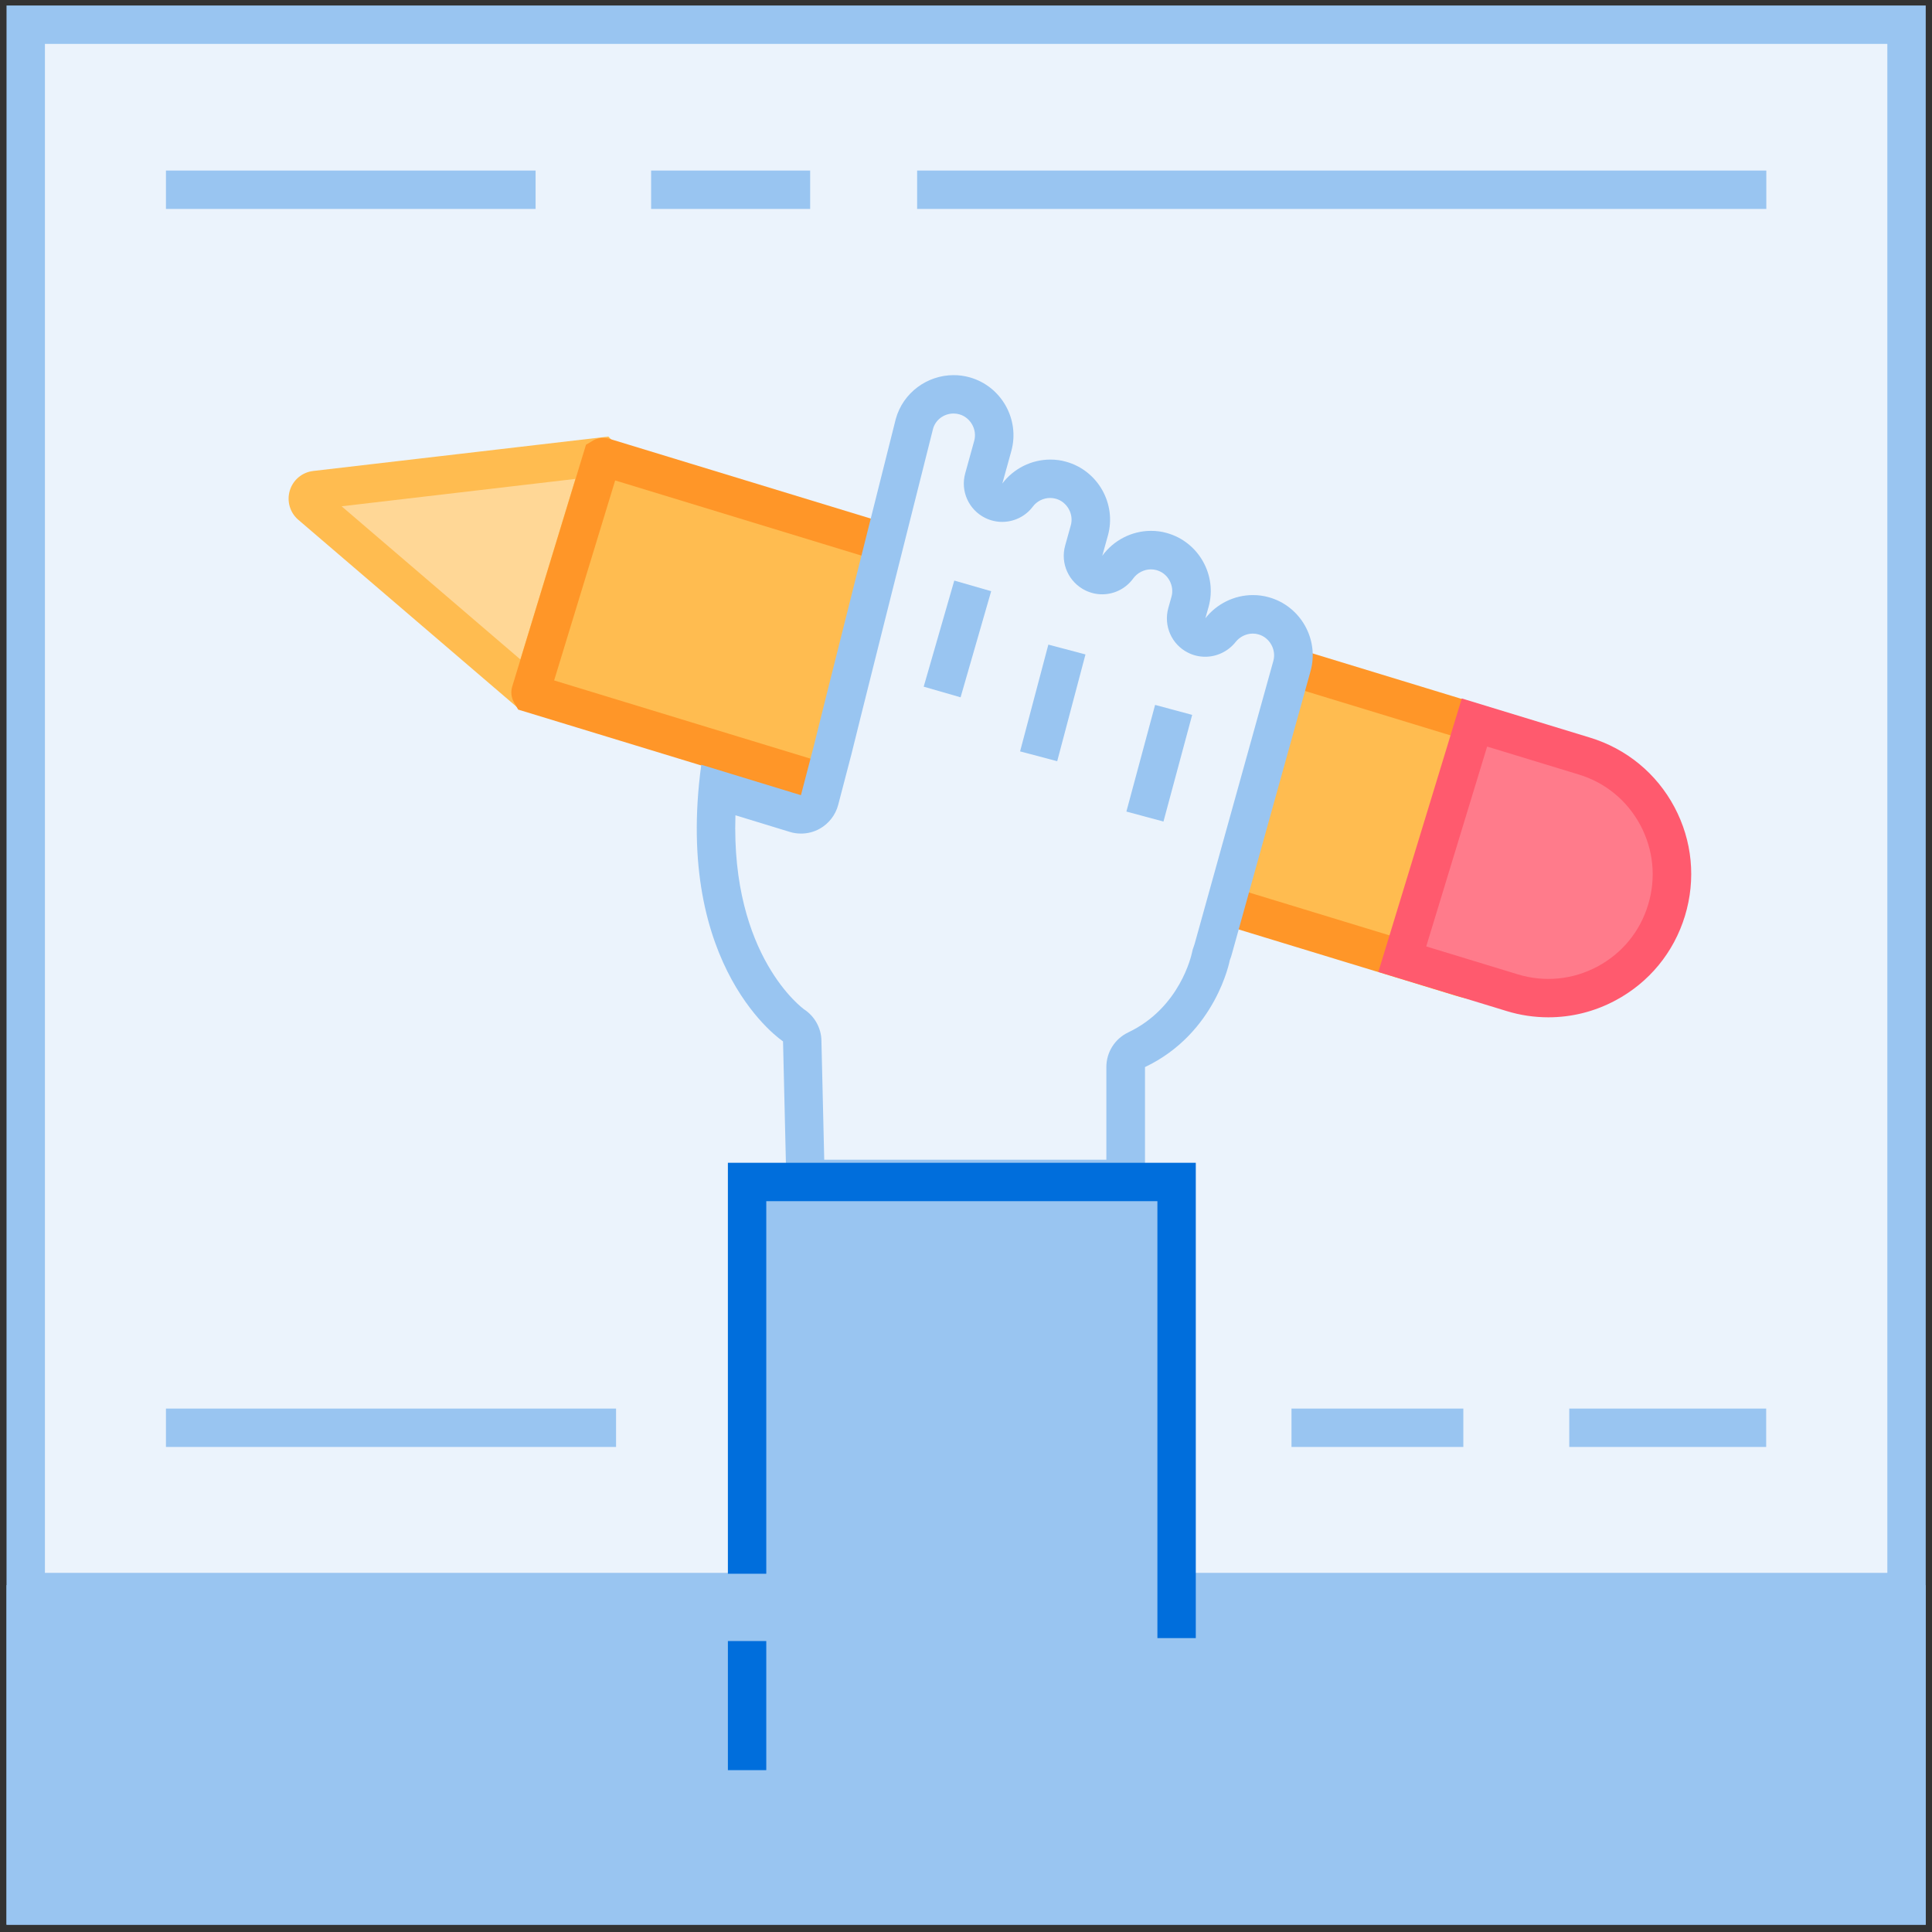 <?xml version="1.0" encoding="utf-8"?>
<!-- Generator: Adobe Illustrator 23.0.2, SVG Export Plug-In . SVG Version: 6.00 Build 0)  -->
<svg version="1.1" xmlns="http://www.w3.org/2000/svg" xmlns:xlink="http://www.w3.org/1999/xlink" x="0px" y="0px"
	 viewBox="0 0 151 151" style="enable-background:new 0 0 151 151;" xml:space="preserve">
<rect x="0" y="0" width="151" height="151" fill="#333333" stroke="none"/>
<style type="text/css">
	.st0{display:none;}
	.st1{display:inline;}
	.st2{fill:#EBF3FC;}
	.st3{fill:#99C5F1;}
	.st4{fill:#006EDC;}
	.st5{fill:#6ADBB8;}
	.st6{fill:#00C08B;}
	.st7{fill:#FFD796;}
	.st8{fill:#FFBC50;}
	.st9{fill:#FF9628;}
	.st10{fill:#FF7B8B;}
	.st11{fill:#FF5A6E;}
	.st12{fill:#AB5BD3;}
	.st13{fill:#9632C8;}
	.st14{fill:#FFB4B4;}
</style>
<g id="Layer_1" class="st0">
	<g class="st1">
		<g>
			<g>
				<rect x="2.01" y="1.93" class="st2" width="147" height="122.5"/>
				<path class="st3" d="M147.51,3.43v119.5h-144V3.43H147.51 M150.51,0.43h-150v150h150V0.43L150.51,0.43z"/>
			</g>
		</g>
		<g>
			<circle class="st4" cx="40.36" cy="138.13" r="5"/>
			<path class="st4" d="M32.68,138.13c0-0.51,0.05-1.01,0.15-1.5H13.01v3h19.82C32.73,139.15,32.68,138.65,32.68,138.13z"/>
			<path class="st4" d="M47.88,136.63c0.1,0.49,0.15,0.99,0.15,1.5s-0.05,1.01-0.15,1.5h90.12v-3H47.88z"/>
		</g>
		<g>
			<g>
				<rect x="12.97" y="13.33" class="st3" width="28.89" height="3"/>
			</g>
			<g>
				<rect x="71.68" y="13.33" class="st3" width="66.37" height="3"/>
			</g>
			<g>
				<rect x="50.89" y="13.33" class="st3" width="12.43" height="3"/>
			</g>
		</g>
		<g>
			<g>
				<rect x="109.16" y="110.09" class="st3" width="28.89" height="3"/>
			</g>
			<g>
				<rect x="12.97" y="110.09" class="st3" width="66.37" height="3"/>
			</g>
			<g>
				<rect x="87.7" y="110.09" class="st3" width="12.43" height="3"/>
			</g>
		</g>
		<g>
			<g>
				<circle class="st5" cx="75.51" cy="63.18" r="32.5"/>
				<path class="st6" d="M75.51,97.07c-18.69,0-33.89-15.2-33.89-33.89s15.2-33.89,33.89-33.89s33.89,15.2,33.89,33.89
					S94.2,97.07,75.51,97.07z M75.51,32.07c-17.15,0-31.11,13.95-31.11,31.11s13.95,31.11,31.11,31.11s31.11-13.95,31.11-31.11
					S92.66,32.07,75.51,32.07z"/>
			</g>
			<polygon class="st2" points="66.3,46.3 95.53,63.18 66.3,80.06 			"/>
		</g>
	</g>
</g>
<g id="Layer_3">
	<g>
		<g>
			<polyline class="st3" points="150.51,123.89 150.51,150.43 0.51,150.43 0.51,123.89 			"/>
			<g>
				<rect x="2.01" y="1.93" class="st2" width="147" height="122.5"/>
				<path class="st3" d="M147.51,3.43v119.5h-144V3.43H147.51 M150.51,0.43h-150v150h150V0.43L150.51,0.43z"/>
			</g>
		</g>
		<g>
			<g>
				<rect x="12.97" y="13.33" class="st3" width="28.89" height="3"/>
			</g>
			<g>
				<rect x="71.68" y="13.33" class="st3" width="66.37" height="3"/>
			</g>
			<g>
				<rect x="50.89" y="13.33" class="st3" width="12.43" height="3"/>
			</g>
		</g>
		<g>
			<g>
				<rect x="122.65" y="110.09" class="st3" width="15.39" height="3"/>
			</g>
			<g>
				<rect x="12.97" y="110.09" class="st3" width="35.18" height="3"/>
			</g>
			<g>
				<rect x="100.94" y="110.09" class="st3" width="13.43" height="3"/>
			</g>
		</g>
		<g>
			<g>
				<g>
					<path class="st7" d="M41.32,54.08L24.3,39.49c-0.45-0.38-0.22-1.12,0.36-1.19l22.27-2.6c0.07-0.01,0.13,0.06,0.11,0.13
						l-5.55,18.2C41.46,54.1,41.38,54.13,41.32,54.08z"/>
					<path class="st8" d="M41.39,55.61c-0.38,0-0.75-0.13-1.04-0.39L23.32,40.63c-0.66-0.56-0.92-1.46-0.67-2.29
						s0.97-1.43,1.83-1.53l23.07-2.69l0.61,0.65c0.35,0.41,0.46,0.97,0.31,1.48l-5.8,18.99l-0.85,0.29
						C41.68,55.58,41.53,55.61,41.39,55.61z M26.7,39.57l13.97,11.97l4.3-14.11L26.7,39.57z"/>
				</g>
				<g>
					<path class="st8" d="M116.51,56.87l3.3,1.01c5.11,1.56,7.98,6.96,6.43,12.07l0,0c-1.56,5.11-6.96,7.98-12.07,6.43L41.54,54.21
						c-0.05-0.02-0.08-0.07-0.07-0.12l5.59-18.3c0.02-0.05,0.07-0.08,0.12-0.07l31.28,9.54L116.51,56.87z"/>
					<path class="st9" d="M116.99,78.3c-1.08,0-2.17-0.16-3.25-0.49L40.5,55.46l-0.35-0.6c-0.2-0.38-0.24-0.81-0.11-1.22l5.76-18.88
						l0.59-0.35c0.38-0.2,0.81-0.25,1.22-0.12l72.64,22.17c5.89,1.8,9.22,8.05,7.42,13.94C126.21,75.2,121.77,78.3,116.99,78.3z
						 M43.31,53.18l71.3,21.76c4.31,1.32,8.88-1.12,10.2-5.43c1.31-4.31-1.12-8.88-5.43-10.2l-71.3-21.76L43.31,53.18z M48.49,36.21
						l-0.01,0.02C48.49,36.22,48.49,36.21,48.49,36.21z"/>
				</g>
				<g>
					<path class="st10" d="M130.26,71.16L130.26,71.16c1.56-5.11-1.32-10.51-6.43-12.07l-8.59-2.62l-5.64,18.5l8.59,2.62
						C123.3,79.15,128.7,76.27,130.26,71.16z"/>
					<path class="st11" d="M121.02,79.51c-1.1,0-2.2-0.16-3.27-0.49l-10.02-3.06l6.52-21.37l10.02,3.06c2.85,0.87,5.2,2.8,6.6,5.43
						c1.4,2.63,1.69,5.65,0.82,8.51c-0.87,2.85-2.8,5.2-5.43,6.6C124.62,79.07,122.83,79.51,121.02,79.51z M111.47,73.97l7.15,2.18
						c2.09,0.64,4.3,0.42,6.22-0.6c1.93-1.03,3.34-2.74,3.97-4.83l0,0c0.64-2.09,0.42-4.3-0.6-6.22c-1.03-1.93-2.74-3.34-4.83-3.97
						l-7.15-2.18L111.47,73.97z"/>
				</g>
				<g>
					<g>
						<path class="st2" d="M62.95,92.14L62.7,81.35c-0.01-0.49-0.26-0.95-0.67-1.22c-0.3-0.2-7.14-5.01-5.93-18.41l6.07,1.85
							c0.14,0.04,0.29,0.07,0.44,0.07c0.25,0,0.51-0.06,0.73-0.19c0.36-0.2,0.62-0.54,0.72-0.93l0.99-3.79
							c0.01-0.05,0.02-0.09,0.03-0.14c0.11-0.46,4.23-16.87,6.39-25.48c0.37-1.34,1.64-2.3,3.07-2.3c0.28,0,0.57,0.04,0.85,0.12
							c1.69,0.47,2.69,2.23,2.22,3.92l-0.7,2.53c-0.19,0.69,0.13,1.43,0.78,1.75c0.21,0.11,0.44,0.16,0.67,0.16
							c0.46,0,0.9-0.21,1.2-0.59c0.6-0.8,1.56-1.27,2.55-1.27c0.28,0,0.57,0.04,0.84,0.12c0.82,0.23,1.5,0.76,1.92,1.51
							c0.42,0.74,0.53,1.6,0.3,2.42l-0.44,1.58c-0.19,0.7,0.14,1.44,0.79,1.75c0.21,0.1,0.43,0.15,0.65,0.15
							c0.47,0,0.92-0.22,1.21-0.62c0.6-0.83,1.57-1.33,2.59-1.33c0.28,0,0.57,0.04,0.84,0.12c0.82,0.23,1.5,0.76,1.92,1.51
							c0.42,0.74,0.53,1.6,0.3,2.42l-0.25,0.89c-0.19,0.69,0.13,1.42,0.77,1.74c0.21,0.11,0.45,0.16,0.67,0.16
							c0.45,0,0.89-0.2,1.18-0.58c0.61-0.77,1.55-1.24,2.53-1.24c0.28,0,0.57,0.04,0.84,0.12c1.69,0.47,2.69,2.23,2.22,3.92
							l-6.15,22.11c-0.03,0.12-0.07,0.22-0.11,0.33c-0.04,0.09-0.06,0.18-0.08,0.27c-0.04,0.22-1.04,5.02-5.8,7.28
							c-0.52,0.25-0.86,0.78-0.86,1.35v8.74H62.95z"/>
						<path class="st3" d="M74.53,32.32L74.53,32.32c0.15,0,0.3,0.02,0.44,0.06c0.88,0.24,1.42,1.2,1.17,2.08l-0.7,2.53
							c-0.39,1.39,0.27,2.85,1.56,3.49c0.43,0.21,0.88,0.31,1.33,0.31c0.91,0,1.81-0.42,2.39-1.19c0.32-0.43,0.83-0.68,1.36-0.68
							c0.15,0,0.3,0.02,0.44,0.06c0.88,0.24,1.42,1.2,1.17,2.08l-0.44,1.58c-0.39,1.4,0.28,2.87,1.59,3.51
							c0.42,0.2,0.86,0.3,1.3,0.3c0.94,0,1.85-0.44,2.43-1.24c0.32-0.44,0.85-0.71,1.38-0.71c0.15,0,0.3,0.02,0.44,0.06
							c0.43,0.12,0.79,0.4,1.01,0.8c0.22,0.4,0.28,0.85,0.16,1.28l-0.25,0.89c-0.38,1.38,0.26,2.84,1.54,3.48
							c0.43,0.22,0.89,0.32,1.35,0.32c0.9,0,1.78-0.41,2.37-1.15c0.32-0.41,0.83-0.66,1.34-0.66c0.15,0,0.3,0.02,0.44,0.06
							c0.88,0.24,1.42,1.2,1.17,2.08l-6.15,22.11c-0.02,0.06-0.04,0.12-0.06,0.18c-0.07,0.18-0.12,0.34-0.15,0.52
							c-0.04,0.17-0.92,4.29-4.98,6.22c-1.05,0.5-1.71,1.55-1.71,2.71v7.24H64.42l-0.22-9.32c-0.02-0.98-0.53-1.89-1.35-2.43
							c-0.06-0.04-5.73-4.13-5.37-15.17l4.25,1.3c0.29,0.09,0.58,0.13,0.88,0.13c0.51,0,1.01-0.13,1.46-0.38
							c0.71-0.4,1.23-1.07,1.44-1.86l0.99-3.79c0.01-0.04,0.02-0.07,0.03-0.11c0.21-0.9,4.66-18.62,6.39-25.48
							C73.11,32.81,73.78,32.32,74.53,32.32 M74.53,29.32c-2.05,0-3.95,1.36-4.52,3.43c0,0-6.39,25.43-6.42,25.61l-0.99,3.79
							l-7.79-2.38c-2.17,15.98,6.39,21.62,6.39,21.62l0.29,12.25h28V83.4c5.57-2.65,6.63-8.36,6.63-8.36l0,0
							c0.06-0.16,0.12-0.31,0.16-0.48l6.15-22.11c0.69-2.48-0.78-5.08-3.26-5.77h0c-0.42-0.12-0.83-0.17-1.25-0.17
							c-1.45,0-2.82,0.68-3.71,1.81l0.25-0.89c0.69-2.48-0.78-5.08-3.26-5.77c-0.41-0.12-0.83-0.17-1.24-0.17
							c-1.51,0-2.93,0.74-3.81,1.95l0.44-1.58c0.69-2.48-0.78-5.08-3.26-5.77c-0.41-0.12-0.83-0.17-1.24-0.17
							c-1.47,0-2.87,0.7-3.75,1.87l0.7-2.53c0.69-2.48-0.78-5.08-3.26-5.77h0C75.36,29.37,74.94,29.32,74.53,29.32L74.53,29.32z"/>
					</g>
					<rect x="58.39" y="92.38" class="st3" width="33.57" height="45.96"/>
					<g>
						<polygon class="st4" points="93.46,128.03 90.46,128.03 90.46,93.88 59.89,93.88 59.89,123 56.89,123 56.89,90.88 
							93.46,90.88 						"/>
					</g>
					<g>
						<rect x="56.89" y="128.26" class="st4" width="3" height="10.09"/>
					</g>
				</g>
			</g>
			<g>
				
					<rect x="70.53" y="48.47" transform="matrix(0.277 -0.961 0.961 0.277 6.077 108.022)" class="st3" width="8.63" height="3"/>
			</g>
			<g>
				
					<rect x="77.98" y="53.5" transform="matrix(0.256 -0.967 0.967 0.256 8.03 120.437)" class="st3" width="8.63" height="3"/>
			</g>
			<g>
				
					<rect x="86.23" y="58.15" transform="matrix(0.26 -0.966 0.966 0.26 9.443 131.609)" class="st3" width="8.63" height="3"/>
			</g>
		</g>
	</g>
</g>
<g id="Layer_2" class="st0">
	<g class="st1">
		<g>
			<g>
				<rect x="2.01" y="1.93" class="st2" width="147" height="122.5"/>
				<path class="st3" d="M147.51,3.43v119.5h-144V3.43H147.51 M150.51,0.43h-150v150h150V0.43L150.51,0.43z"/>
			</g>
		</g>
		<g>
			<g>
				<rect x="12.97" y="13.33" class="st3" width="28.89" height="3"/>
			</g>
			<g>
				<rect x="71.68" y="13.33" class="st3" width="66.37" height="3"/>
			</g>
			<g>
				<rect x="50.89" y="13.33" class="st3" width="12.43" height="3"/>
			</g>
		</g>
		<g>
			<g>
				<rect x="108.16" y="110.09" class="st3" width="29.89" height="3"/>
			</g>
		</g>
		<g>
			<path class="st3" d="M84.44,69.64H38.7c-7.02,0-12.71,5.69-12.71,12.71v45.32h26.47l-0.19,0.02l9.3,9.3l0.01-9.32h22.86
				c7.02,0,12.71-5.69,12.71-12.71V82.35C97.15,75.33,91.46,69.64,84.44,69.64z"/>
			<g>
				<path class="st4" d="M63.07,140.73l-11.46-11.48h-5.58v-3h6.82l7.22,7.23l0-7.23h24.45c6.21,0,11.25-5.05,11.25-11.25V82.27
					c0-6.21-5.05-11.25-11.25-11.25H38.61c-6.21,0-11.25,5.05-11.25,11.25v40.67h-3V82.27c0-7.86,6.39-14.25,14.25-14.25h45.91
					c7.86,0,14.25,6.39,14.25,14.25V115c0,7.86-6.39,14.25-14.25,14.25H63.08L63.07,140.73z"/>
			</g>
			<g>
				<rect x="33.3" y="126.22" class="st4" width="6.11" height="3.07"/>
			</g>
			<g>
				<rect x="34.52" y="83.61" class="st2" width="30.86" height="5.33"/>
				<rect x="34.52" y="95.87" class="st2" width="43.73" height="5.33"/>
				<rect x="34.52" y="108.13" class="st2" width="43.73" height="5.33"/>
				<rect x="84.43" y="108.13" class="st2" width="5.28" height="5.33"/>
			</g>
			<g>
				<path class="st12" d="M128.36,60.36c0-16.09-14-29.14-31.28-29.14c-17.27,0-31.28,13.05-31.28,29.14s14,29.14,31.28,29.14
					c3.97,0,7.76-0.69,11.26-1.95l8.33,8.32V83.08C123.8,77.74,128.36,69.55,128.36,60.36z"/>
				<path class="st13" d="M118.17,99.49l-10.22-10.22c-3.48,1.14-7.13,1.72-10.86,1.72c-18.07,0-32.78-13.75-32.78-30.64
					s14.7-30.64,32.78-30.64s32.78,13.74,32.78,30.64c0,9.11-4.25,17.62-11.7,23.46V99.49z M108.73,85.82l6.44,6.43v-9.92l0.6-0.45
					c7.05-5.28,11.09-13.12,11.09-21.52c0-15.24-13.36-27.64-29.78-27.64s-29.78,12.4-29.78,27.64C67.31,75.6,80.67,88,97.09,88
					c3.7,0,7.32-0.62,10.75-1.86L108.73,85.82z"/>
			</g>
			<g>
				<g>
					<path class="st14" d="M106.19,68.15c-1.04,0-1.89-0.85-1.89-1.89v-4.54c0-1.69,1.16-3.13,2.82-3.5
						c2.05-0.46,3.43-2.32,3.28-4.42c-0.14-2.08-1.82-3.76-3.91-3.91c-1.19-0.08-2.32,0.32-3.18,1.12c-0.86,0.81-1.34,1.9-1.34,3.09
						c0,1.04-0.85,1.89-1.89,1.89s-1.89-0.85-1.89-1.89c0-2.21,0.93-4.34,2.54-5.85c1.64-1.53,3.78-2.29,6.02-2.13
						c3.96,0.27,7.14,3.46,7.42,7.42c0.27,3.93-2.28,7.42-6.09,8.34v4.39C108.08,67.31,107.23,68.15,106.19,68.15z"/>
					<path class="st14" d="M106.19,75.63c-0.5,0-0.98-0.2-1.34-0.55c-0.35-0.35-0.55-0.84-0.55-1.34c0-0.5,0.2-0.98,0.55-1.34
						c0.35-0.35,0.84-0.55,1.34-0.55s0.98,0.2,1.34,0.55c0.35,0.35,0.55,0.84,0.55,1.34c0,0.5-0.2,0.98-0.55,1.34
						C107.17,75.43,106.68,75.63,106.19,75.63z"/>
				</g>
				<g>
					<path class="st14" d="M87.94,53.58c1.04,0,1.89,0.85,1.89,1.89V60c0,1.69-1.16,3.13-2.82,3.5c-2.05,0.46-3.43,2.32-3.28,4.42
						c0.14,2.08,1.82,3.76,3.91,3.91c1.19,0.08,2.32-0.32,3.18-1.12c0.86-0.81,1.34-1.9,1.34-3.09c0-1.04,0.85-1.89,1.89-1.89
						s1.89,0.85,1.89,1.89c0,2.21-0.93,4.34-2.54,5.85c-1.64,1.53-3.78,2.29-6.02,2.13c-3.96-0.27-7.14-3.46-7.42-7.42
						c-0.27-3.93,2.28-7.42,6.09-8.34v-4.39C86.05,54.42,86.89,53.58,87.94,53.58z"/>
					<path class="st14" d="M87.94,46.1c0.5,0,0.98,0.2,1.34,0.55c0.35,0.35,0.55,0.84,0.55,1.34c0,0.5-0.2,0.98-0.55,1.34
						c-0.35,0.35-0.84,0.55-1.34,0.55c-0.5,0-0.98-0.2-1.34-0.55c-0.35-0.35-0.55-0.84-0.55-1.34c0-0.5,0.2-0.98,0.55-1.34
						C86.95,46.3,87.44,46.1,87.94,46.1z"/>
				</g>
			</g>
		</g>
	</g>
</g>
<g id="Layer_4" class="st0">
	<g class="st1">
		<g>
			<polyline class="st3" points="150.53,123.97 150.53,150.5 0.53,150.5 0.53,123.97 			"/>
			<g>
				<rect x="2.03" y="2" class="st2" width="147" height="122.5"/>
				<path class="st3" d="M147.53,3.5v119.5h-144V3.5H147.53 M150.53,0.5h-150v150h150V0.5L150.53,0.5z"/>
			</g>
		</g>
		<g>
			<g>
				<rect x="12.99" y="13.41" class="st3" width="28.89" height="3"/>
			</g>
			<g>
				<rect x="71.7" y="13.41" class="st3" width="66.37" height="3"/>
			</g>
			<g>
				<rect x="50.91" y="13.41" class="st3" width="12.43" height="3"/>
			</g>
		</g>
		<g>
			<g>
				<rect x="122.67" y="110.16" class="st3" width="15.39" height="3"/>
			</g>
			<g>
				<rect x="12.99" y="110.16" class="st3" width="35.18" height="3"/>
			</g>
			<g>
				<rect x="100.96" y="110.16" class="st3" width="13.43" height="3"/>
			</g>
		</g>
		<g>
			<g>
				<g>
					<path class="st3" d="M41.34,54.16L24.32,39.57c-0.45-0.38-0.22-1.12,0.36-1.19l22.27-2.6c0.07-0.01,0.13,0.06,0.11,0.13
						l-5.55,18.2C41.48,54.18,41.4,54.2,41.34,54.16z"/>
					<path class="st4" d="M41.41,55.68c-0.38,0-0.75-0.13-1.04-0.39L23.34,40.71c-0.66-0.56-0.92-1.46-0.67-2.29
						s0.97-1.43,1.83-1.53l23.07-2.69l0.61,0.65c0.35,0.41,0.46,0.97,0.31,1.48l-5.8,18.99l-0.85,0.29
						C41.7,55.66,41.55,55.68,41.41,55.68z M26.72,39.65L40.7,51.63L45,37.52L26.72,39.65z"/>
				</g>
				<g>
					<path class="st3" d="M116.53,56.95l3.3,1.01c5.11,1.56,7.98,6.96,6.43,12.07l0,0c-1.56,5.11-6.96,7.98-12.07,6.43L41.56,54.29
						c-0.05-0.02-0.08-0.07-0.07-0.12l5.59-18.3c0.02-0.05,0.07-0.08,0.12-0.07l31.28,9.54L116.53,56.95z"/>
					<path class="st4" d="M117.01,78.37c-1.08,0-2.17-0.16-3.25-0.49L40.52,55.54l-0.35-0.6c-0.2-0.38-0.24-0.81-0.11-1.22
						l5.76-18.88l0.59-0.35c0.38-0.2,0.81-0.25,1.22-0.12l72.64,22.17c5.89,1.8,9.22,8.05,7.42,13.94
						C126.23,75.27,121.79,78.37,117.01,78.37z M43.33,53.26l71.3,21.76c4.31,1.32,8.88-1.12,10.2-5.43
						c1.31-4.31-1.12-8.88-5.43-10.2L48.1,37.63L43.33,53.26z M48.51,36.28l-0.01,0.02C48.51,36.3,48.51,36.29,48.51,36.28z"/>
				</g>
				<g>
					<path class="st3" d="M130.28,71.24L130.28,71.24c1.56-5.11-1.32-10.51-6.43-12.07l-8.59-2.62l-5.64,18.5l8.59,2.62
						C123.32,79.22,128.72,76.35,130.28,71.24z"/>
					<path class="st4" d="M121.04,79.59c-1.1,0-2.2-0.16-3.27-0.49l-10.02-3.06l6.52-21.37l10.02,3.06c2.85,0.87,5.2,2.8,6.6,5.43
						c1.4,2.63,1.69,5.65,0.82,8.51c-0.87,2.85-2.8,5.2-5.43,6.6C124.64,79.15,122.85,79.59,121.04,79.59z M111.49,74.05l7.15,2.18
						c2.09,0.64,4.3,0.42,6.22-0.6c1.93-1.03,3.34-2.74,3.97-4.83l0,0c0.64-2.09,0.42-4.3-0.6-6.22c-1.03-1.93-2.74-3.34-4.83-3.97
						l-7.15-2.18L111.49,74.05z"/>
				</g>
				<g>
					<g>
						<path class="st2" d="M62.97,92.21l-0.25-10.78c-0.01-0.49-0.26-0.95-0.67-1.22c-0.3-0.2-7.14-5.01-5.93-18.41l6.07,1.85
							c0.14,0.04,0.29,0.07,0.44,0.07c0.25,0,0.51-0.06,0.73-0.19c0.36-0.2,0.62-0.54,0.72-0.93l0.99-3.79
							c0.01-0.05,0.02-0.09,0.03-0.14c0.11-0.46,4.23-16.87,6.39-25.48c0.37-1.34,1.64-2.3,3.07-2.3c0.28,0,0.57,0.04,0.85,0.12
							c0.82,0.23,1.5,0.76,1.92,1.51c0.42,0.74,0.53,1.6,0.3,2.42l-0.7,2.53c-0.19,0.69,0.13,1.43,0.78,1.75
							c0.21,0.11,0.44,0.16,0.67,0.16c0.46,0,0.9-0.21,1.2-0.59c0.6-0.8,1.56-1.27,2.55-1.27c0.28,0,0.57,0.04,0.84,0.12
							c0.82,0.23,1.5,0.76,1.92,1.51c0.42,0.74,0.53,1.6,0.3,2.42l-0.44,1.58c-0.19,0.7,0.14,1.44,0.79,1.75
							c0.21,0.1,0.43,0.15,0.65,0.15c0.47,0,0.92-0.22,1.21-0.62c0.6-0.83,1.57-1.33,2.59-1.33c0.28,0,0.57,0.04,0.84,0.12
							c1.69,0.47,2.69,2.23,2.22,3.92L92.79,48c-0.19,0.69,0.13,1.42,0.77,1.74c0.22,0.11,0.45,0.16,0.67,0.16
							c0.45,0,0.89-0.2,1.18-0.58c0.6-0.77,1.55-1.24,2.52-1.24c0.28,0,0.57,0.04,0.84,0.12c0.82,0.23,1.5,0.76,1.92,1.51
							c0.42,0.74,0.53,1.6,0.3,2.42l-6.14,22.11c-0.03,0.11-0.07,0.22-0.11,0.33c-0.04,0.09-0.06,0.19-0.08,0.28
							c-0.04,0.18-1.09,5.03-5.8,7.27c-0.52,0.25-0.86,0.78-0.86,1.35v8.74H62.97z"/>
						<path class="st3" d="M74.55,32.39L74.55,32.39c0.15,0,0.3,0.02,0.44,0.06c0.88,0.24,1.42,1.2,1.17,2.08l-0.7,2.53
							c-0.39,1.39,0.27,2.85,1.56,3.49c0.43,0.21,0.88,0.31,1.33,0.31c0.91,0,1.81-0.42,2.39-1.19C81.07,39.25,81.57,39,82.1,39
							c0.15,0,0.3,0.02,0.44,0.06c0.88,0.24,1.42,1.2,1.17,2.08l-0.44,1.58c-0.39,1.4,0.28,2.87,1.59,3.51
							c0.42,0.2,0.86,0.3,1.3,0.3c0.94,0,1.85-0.44,2.43-1.24c0.32-0.44,0.85-0.71,1.38-0.71c0.15,0,0.3,0.02,0.44,0.06
							c0.43,0.12,0.79,0.4,1.01,0.8c0.22,0.4,0.28,0.85,0.16,1.28l-0.25,0.89c-0.38,1.38,0.26,2.84,1.54,3.48
							c0.43,0.22,0.89,0.32,1.35,0.32c0.9,0,1.78-0.41,2.37-1.15c0.32-0.41,0.83-0.66,1.34-0.66c0.15,0,0.3,0.02,0.44,0.06
							c0.88,0.24,1.42,1.2,1.17,2.08l-6.15,22.11c-0.02,0.06-0.04,0.12-0.06,0.18c-0.07,0.18-0.12,0.34-0.15,0.52
							c-0.04,0.17-0.92,4.29-4.98,6.22c-1.05,0.5-1.71,1.55-1.71,2.71v7.24H64.44l-0.22-9.32c-0.02-0.98-0.49-1.87-1.31-2.41
							c-0.26-0.18-5.79-4.19-5.41-15.19l4.25,1.3c0.29,0.09,0.58,0.13,0.88,0.13c0.51,0,1.01-0.13,1.46-0.38
							c0.71-0.4,1.23-1.07,1.44-1.86l0.99-3.79c0.01-0.04,0.02-0.07,0.03-0.11c0.21-0.89,4.66-18.62,6.39-25.48
							C73.13,32.89,73.8,32.39,74.55,32.39 M74.55,29.39c-2.05,0-3.95,1.36-4.52,3.43c0,0-6.39,25.43-6.42,25.61l-0.99,3.79
							l-7.79-2.38c-2.17,15.98,6.39,21.62,6.39,21.62l0.29,12.25h28V83.48c5.57-2.65,6.63-8.36,6.63-8.36l0,0
							c0.06-0.16,0.12-0.31,0.16-0.48l6.15-22.11c0.69-2.48-0.78-5.08-3.26-5.77h0c-0.42-0.12-0.83-0.17-1.25-0.17
							c-1.45,0-2.82,0.68-3.71,1.81l0.25-0.89c0.69-2.48-0.78-5.08-3.26-5.77c-0.41-0.12-0.83-0.17-1.24-0.17
							c-1.51,0-2.93,0.74-3.81,1.95l0.44-1.58c0.69-2.48-0.78-5.08-3.26-5.77C82.93,36.05,82.51,36,82.1,36
							c-1.47,0-2.87,0.7-3.75,1.87l0.7-2.53c0.69-2.48-0.78-5.08-3.26-5.77h0C75.38,29.45,74.96,29.39,74.55,29.39L74.55,29.39z"/>
					</g>
					<rect x="58.41" y="92.46" class="st3" width="33.57" height="45.96"/>
					<g>
						<polygon class="st4" points="93.48,128.11 90.48,128.11 90.48,93.96 59.91,93.96 59.91,123.08 56.91,123.08 56.91,90.96 
							93.48,90.96 						"/>
					</g>
					<g>
						<rect x="56.91" y="128.33" class="st4" width="3" height="10.09"/>
					</g>
				</g>
			</g>
			<g>
				
					<rect x="70.55" y="48.55" transform="matrix(0.277 -0.961 0.961 0.277 6.017 108.096)" class="st3" width="8.63" height="3"/>
			</g>
			<g>
				
					<rect x="78" y="53.58" transform="matrix(0.256 -0.967 0.967 0.256 7.97 120.513)" class="st3" width="8.63" height="3"/>
			</g>
			<g>
				
					<rect x="86.25" y="58.22" transform="matrix(0.26 -0.966 0.966 0.26 9.383 131.685)" class="st3" width="8.63" height="3"/>
			</g>
		</g>
	</g>
</g>
<g id="Layer_5" class="st0">
	<g class="st1">
		<g>
			<g>
				<rect x="2.03" y="2" class="st2" width="147" height="122.5"/>
				<path class="st3" d="M147.53,3.5v119.5h-144V3.5H147.53 M150.53,0.5h-150v150h150V0.5L150.53,0.5z"/>
			</g>
		</g>
		<g>
			<g>
				<rect x="12.99" y="13.41" class="st3" width="28.89" height="3"/>
			</g>
			<g>
				<rect x="71.7" y="13.41" class="st3" width="66.37" height="3"/>
			</g>
			<g>
				<rect x="50.91" y="13.41" class="st3" width="12.43" height="3"/>
			</g>
		</g>
		<g>
			<g>
				<rect x="108.18" y="110.16" class="st3" width="29.89" height="3"/>
			</g>
		</g>
		<g>
			<path class="st2" d="M84.46,69.72H38.72c-7.02,0-12.71,5.69-12.71,12.71v45.32h26.47l-0.19,0.02l9.3,9.3l0.01-9.32h22.86
				c7.02,0,12.71-5.69,12.71-12.71V82.42C97.17,75.41,91.48,69.72,84.46,69.72z"/>
			<g>
				<path class="st4" d="M63.09,140.81l-11.46-11.48h-5.58v-3h6.82l7.22,7.23l0-7.23h24.45c6.21,0,11.25-5.05,11.25-11.25V82.35
					c0-6.21-5.05-11.25-11.25-11.25H38.63c-6.21,0-11.25,5.05-11.25,11.25v40.67h-3V82.35c0-7.86,6.39-14.25,14.25-14.25h45.91
					c7.86,0,14.25,6.39,14.25,14.25v32.73c0,7.86-6.39,14.25-14.25,14.25H63.1L63.09,140.81z"/>
			</g>
			<g>
				<rect x="33.32" y="126.3" class="st4" width="6.11" height="3.07"/>
			</g>
			<g>
				<rect x="34.54" y="83.69" class="st3" width="30.86" height="5.33"/>
				<rect x="34.54" y="95.95" class="st3" width="43.73" height="5.33"/>
				<rect x="34.54" y="108.21" class="st3" width="43.73" height="5.33"/>
				<rect x="84.45" y="108.21" class="st3" width="5.28" height="5.33"/>
			</g>
			<g>
				<path class="st3" d="M128.38,60.43c0-16.09-14-29.14-31.28-29.14c-17.27,0-31.28,13.05-31.28,29.14s14,29.14,31.28,29.14
					c3.97,0,7.76-0.69,11.26-1.95l8.33,8.32V83.16C123.82,77.81,128.38,69.62,128.38,60.43z"/>
				<path class="st4" d="M118.19,99.57l-10.22-10.22c-3.48,1.14-7.13,1.72-10.86,1.72c-18.07,0-32.78-13.75-32.78-30.64
					S79.03,29.8,97.11,29.8s32.78,13.74,32.78,30.64c0,9.11-4.25,17.62-11.7,23.46V99.57z M108.75,85.89l6.44,6.43V82.4l0.6-0.45
					c7.05-5.28,11.09-13.12,11.09-21.52c0-15.24-13.36-27.64-29.78-27.64s-29.78,12.4-29.78,27.64c0,15.24,13.36,27.64,29.78,27.64
					c3.7,0,7.32-0.62,10.75-1.86L108.75,85.89z"/>
			</g>
			<g>
				<g>
					<path class="st4" d="M106.21,68.23c-1.04,0-1.89-0.85-1.89-1.89V61.8c0-1.69,1.16-3.13,2.82-3.5c2.05-0.46,3.43-2.32,3.28-4.42
						c-0.14-2.08-1.82-3.76-3.91-3.91c-1.19-0.08-2.32,0.32-3.18,1.12c-0.86,0.81-1.34,1.9-1.34,3.09c0,1.04-0.85,1.89-1.89,1.89
						c-1.04,0-1.89-0.85-1.89-1.89c0-2.21,0.93-4.34,2.54-5.85c1.64-1.53,3.78-2.29,6.02-2.13c3.96,0.27,7.14,3.46,7.42,7.42
						c0.27,3.93-2.28,7.42-6.09,8.34v4.39C108.09,67.38,107.25,68.23,106.21,68.23z"/>
					<path class="st4" d="M106.21,75.7c-0.5,0-0.98-0.2-1.34-0.55c-0.35-0.35-0.55-0.84-0.55-1.34c0-0.5,0.2-0.98,0.55-1.34
						c0.35-0.35,0.84-0.55,1.34-0.55c0.5,0,0.98,0.2,1.34,0.55c0.35,0.35,0.55,0.84,0.55,1.34c0,0.5-0.2,0.98-0.55,1.34
						C107.19,75.5,106.7,75.7,106.21,75.7z"/>
				</g>
				<g>
					<path class="st4" d="M87.96,53.65c1.04,0,1.89,0.85,1.89,1.89v4.54c0,1.69-1.16,3.13-2.82,3.5c-2.05,0.46-3.43,2.32-3.28,4.42
						c0.14,2.08,1.82,3.76,3.91,3.91c1.19,0.08,2.32-0.32,3.18-1.12c0.86-0.81,1.34-1.9,1.34-3.09c0-1.04,0.85-1.89,1.89-1.89
						s1.89,0.85,1.89,1.89c0,2.21-0.93,4.34-2.54,5.85c-1.64,1.53-3.78,2.29-6.02,2.13c-3.96-0.27-7.14-3.46-7.42-7.42
						c-0.27-3.93,2.28-7.42,6.09-8.34v-4.39C86.07,54.5,86.91,53.65,87.96,53.65z"/>
					<path class="st4" d="M87.96,46.18c0.5,0,0.98,0.2,1.34,0.55c0.35,0.35,0.55,0.84,0.55,1.34c0,0.5-0.2,0.98-0.55,1.34
						c-0.35,0.35-0.84,0.55-1.34,0.55c-0.5,0-0.98-0.2-1.34-0.55c-0.35-0.35-0.55-0.84-0.55-1.34c0-0.5,0.2-0.98,0.55-1.34
						C86.97,46.38,87.46,46.18,87.96,46.18z"/>
				</g>
			</g>
		</g>
	</g>
</g>
<g id="Layer_6" class="st0">
	<g class="st1">
		<g>
			<g>
				<rect x="2.03" y="2" class="st2" width="147" height="122.5"/>
				<path class="st3" d="M147.53,3.5v119.5h-144V3.5H147.53 M150.53,0.5h-150v150h150V0.5L150.53,0.5z"/>
			</g>
		</g>
		<g>
			<circle class="st4" cx="40.38" cy="138.21" r="5"/>
			<path class="st4" d="M32.7,138.21c0-0.51,0.05-1.01,0.15-1.5H13.03v3h19.82C32.75,139.22,32.7,138.72,32.7,138.21z"/>
			<path class="st4" d="M47.9,136.71c0.1,0.49,0.15,0.99,0.15,1.5s-0.05,1.01-0.15,1.5h90.12v-3H47.9z"/>
		</g>
		<g>
			<g>
				<rect x="12.99" y="13.41" class="st3" width="28.89" height="3"/>
			</g>
			<g>
				<rect x="71.7" y="13.41" class="st3" width="66.37" height="3"/>
			</g>
			<g>
				<rect x="50.91" y="13.41" class="st3" width="12.43" height="3"/>
			</g>
		</g>
		<g>
			<g>
				<rect x="109.18" y="110.16" class="st3" width="28.89" height="3"/>
			</g>
			<g>
				<rect x="12.99" y="110.16" class="st3" width="66.37" height="3"/>
			</g>
			<g>
				<rect x="87.72" y="110.16" class="st3" width="12.43" height="3"/>
			</g>
		</g>
		<g>
			<g>
				<circle class="st3" cx="75.53" cy="63.25" r="32.5"/>
				<path class="st4" d="M75.53,97.15c-18.69,0-33.89-15.2-33.89-33.89s15.2-33.89,33.89-33.89s33.89,15.2,33.89,33.89
					S94.22,97.15,75.53,97.15z M75.53,32.15c-17.15,0-31.11,13.95-31.11,31.11s13.95,31.11,31.11,31.11s31.11-13.95,31.11-31.11
					S92.68,32.15,75.53,32.15z"/>
			</g>
			<polygon class="st2" points="66.32,46.38 95.55,63.25 66.32,80.13 			"/>
		</g>
	</g>
</g>
</svg>

